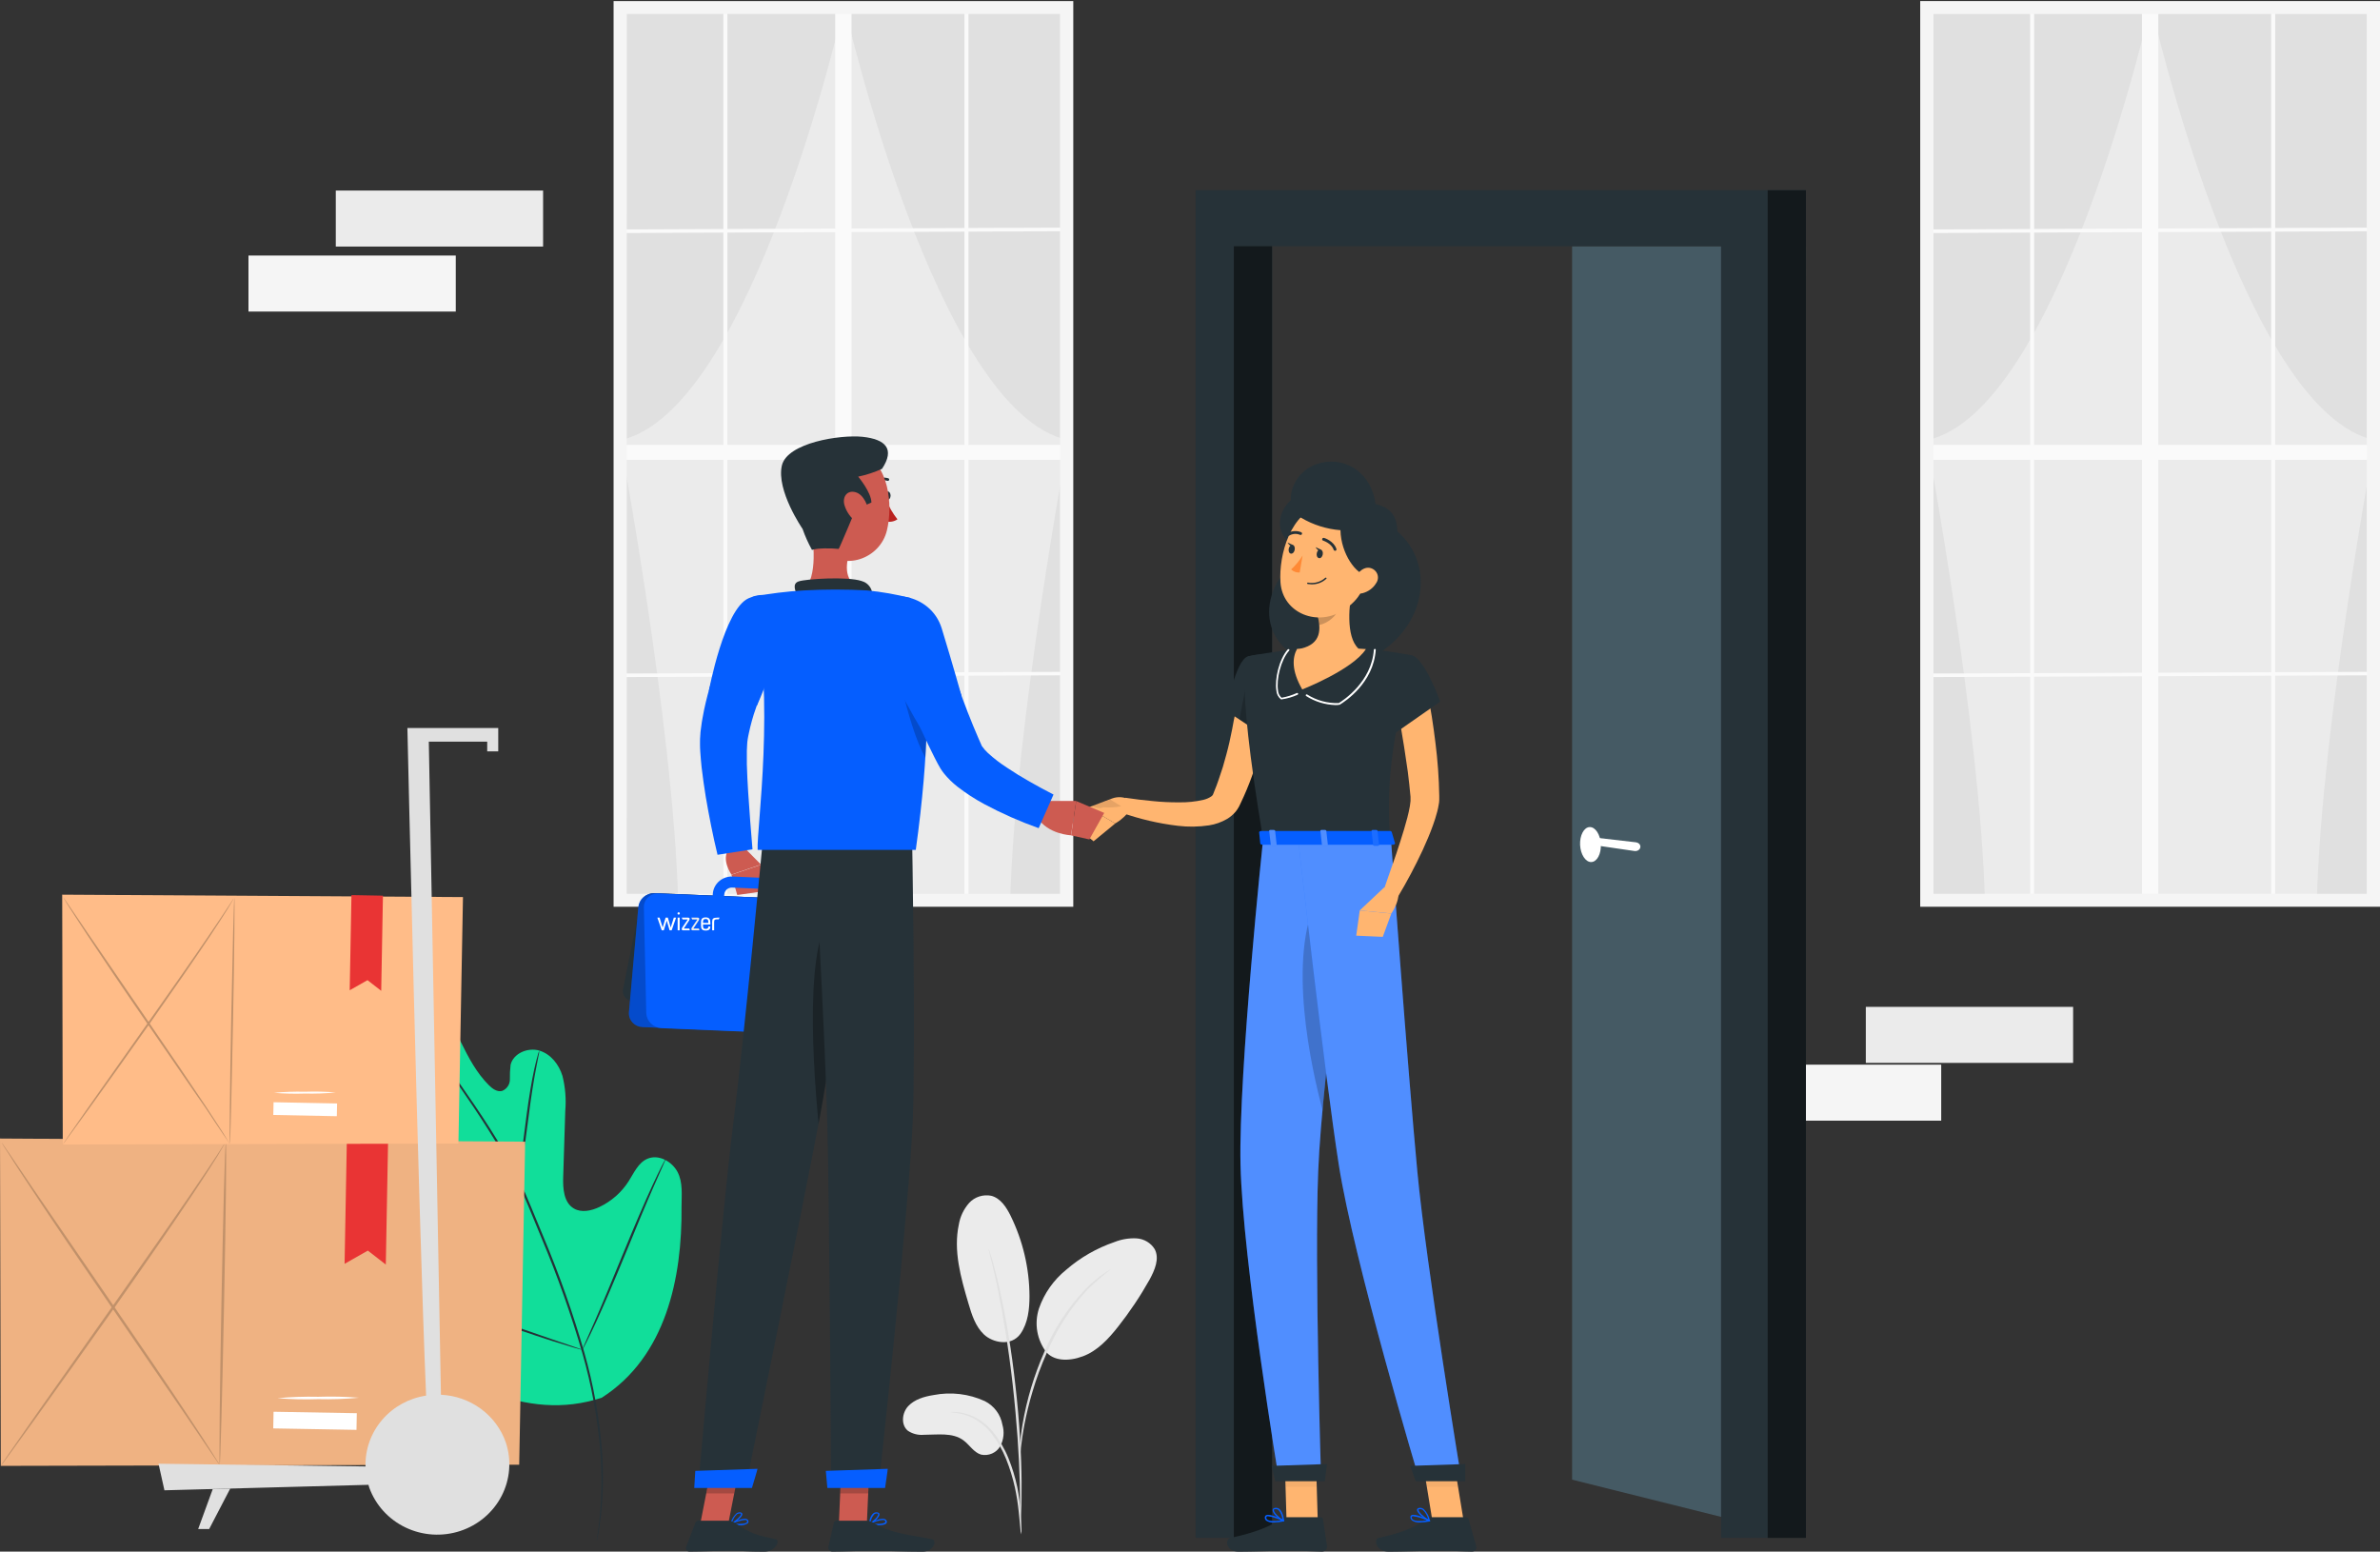<svg width="270" height="176" viewBox="0 0 270 176" fill="none" xmlns="http://www.w3.org/2000/svg">
<rect x="0" y="0" width="270" height="176" fill="#333333" stroke="none"/>
<g clip-path="url(#clip0)">
<path d="M68.292 158.523C75.554 153.863 77.397 144.944 77.317 136.887C77.317 135.541 77.492 134.126 76.863 132.932C76.234 131.737 74.71 130.895 73.452 131.434C72.408 131.879 71.928 133.03 71.324 133.974C70.519 135.242 69.364 136.26 67.993 136.911C67.099 137.332 65.995 137.582 65.131 137.092C63.952 136.427 63.847 134.821 63.892 133.485C63.972 130.995 64.05 128.503 64.127 126.01C64.242 124.675 64.134 123.331 63.807 122.03C63.413 120.753 62.489 119.554 61.185 119.167C59.882 118.78 58.234 119.475 57.924 120.777C57.86 121.33 57.833 121.886 57.844 122.442C57.846 122.72 57.762 122.993 57.605 123.225C57.447 123.457 57.223 123.637 56.96 123.744C56.406 123.886 55.861 123.494 55.462 123.093C54.073 121.712 53.144 119.95 52.285 118.198C51.426 116.445 50.592 114.659 49.334 113.156C48.075 111.653 46.337 110.444 44.339 110.292C42.341 110.14 40.224 111.271 39.674 113.136C39.125 115.001 40.219 116.944 41.417 118.521C43.199 120.83 45.311 122.875 47.69 124.591C48.155 124.853 48.521 125.254 48.734 125.736C49.014 126.632 48.12 127.498 47.201 127.767C46.162 128.076 45.048 127.949 43.97 128.046C42.891 128.144 41.707 128.575 41.278 129.549C40.678 130.905 41.822 132.364 42.961 133.328C45.247 135.265 47.855 136.804 50.672 137.876C51.671 138.262 52.74 138.6 53.544 139.31C54.348 140.02 54.812 141.234 54.293 142.164C53.774 143.094 52.495 143.368 51.436 143.143C50.377 142.917 49.438 142.345 48.44 141.948C46.557 141.214 44.104 141.283 42.846 142.839C42.463 143.375 42.213 143.992 42.116 144.639C42.019 145.287 42.077 145.948 42.286 146.569C42.717 147.806 43.397 148.947 44.284 149.922C47.219 153.499 51.066 156.252 55.437 157.901C59.807 159.482 63.877 159.977 68.292 158.533" fill="#11DE9A"/>
<path d="M41.732 111.349L41.867 111.477L42.267 111.844C42.621 112.162 43.145 112.632 43.8 113.249C45.652 115 47.37 116.883 48.939 118.883C49.938 120.146 50.972 121.575 52.051 123.127C53.129 124.679 54.268 126.353 55.402 128.149C56.598 130.019 57.688 131.953 58.668 133.94C59.168 134.973 59.622 136.055 60.082 137.156C60.541 138.257 60.996 139.374 61.465 140.504C63.244 144.742 64.78 149.075 66.065 153.481C67.097 157.084 67.775 160.775 68.093 164.505C68.299 167.019 68.28 169.546 68.038 172.058C67.943 172.944 67.853 173.634 67.778 174.099C67.743 174.324 67.718 174.5 67.698 174.632C67.691 174.693 67.691 174.753 67.698 174.813C67.698 174.813 67.698 174.755 67.738 174.632L67.843 174.109C67.933 173.644 68.038 172.958 68.148 172.067C68.431 169.553 68.478 167.018 68.287 164.495C67.991 160.749 67.322 157.041 66.29 153.422C65.018 149.002 63.485 144.658 61.7 140.411C61.23 139.279 60.769 138.163 60.316 137.063C59.857 135.962 59.402 134.875 58.893 133.837C57.907 131.842 56.808 129.902 55.602 128.027C54.458 126.23 53.309 124.561 52.225 123.009C51.142 121.458 50.088 120.038 49.079 118.775C47.496 116.777 45.752 114.906 43.865 113.18C43.2 112.568 42.666 112.113 42.301 111.805L41.882 111.457C41.837 111.416 41.786 111.379 41.732 111.349Z" fill="#263238"/>
<path d="M58.798 133.823C58.872 133.64 58.922 133.449 58.948 133.255C59.033 132.888 59.133 132.354 59.243 131.688C59.472 130.362 59.742 128.521 59.992 126.49C60.242 124.458 60.541 122.623 60.791 121.306C60.911 120.645 61.016 120.112 61.096 119.744C61.147 119.556 61.177 119.362 61.185 119.167C61.101 119.344 61.038 119.529 60.996 119.72C60.891 120.082 60.756 120.611 60.611 121.272C60.316 122.584 60.012 124.424 59.742 126.456L59.068 131.664C58.983 132.29 58.908 132.819 58.853 133.24C58.816 133.432 58.797 133.627 58.798 133.823Z" fill="#263238"/>
<path d="M41.113 130.195C41.345 130.253 41.583 130.285 41.822 130.293C42.277 130.347 42.936 130.416 43.745 130.523C45.368 130.734 47.601 131.096 50.043 131.6C52.485 132.104 54.678 132.662 56.251 133.103C57.04 133.323 57.674 133.514 58.109 133.641C58.332 133.724 58.563 133.785 58.798 133.823C58.589 133.713 58.37 133.622 58.144 133.553C57.714 133.392 57.085 133.176 56.301 132.937C54.738 132.447 52.545 131.869 50.098 131.355C47.651 130.841 45.398 130.513 43.765 130.347C42.951 130.259 42.267 130.22 41.827 130.2C41.59 130.178 41.351 130.177 41.113 130.195Z" fill="#263238"/>
<path d="M66.06 153.104C66.112 153.039 66.155 152.968 66.19 152.894L66.51 152.282C66.784 151.748 67.159 150.96 67.613 149.986C68.517 148.028 69.681 145.311 70.925 142.281C72.168 139.251 73.307 136.515 74.171 134.547C74.591 133.592 74.94 132.809 75.2 132.227L75.475 131.59C75.513 131.518 75.54 131.441 75.554 131.36C75.506 131.426 75.464 131.497 75.43 131.571C75.34 131.737 75.235 131.938 75.11 132.183C74.835 132.721 74.456 133.504 74.006 134.478C73.097 136.436 71.933 139.158 70.69 142.188C69.446 145.218 68.312 147.95 67.448 149.917C67.024 150.872 66.674 151.655 66.42 152.238L66.14 152.874C66.104 152.947 66.078 153.025 66.06 153.104Z" fill="#263238"/>
<path d="M42.636 145.189C42.709 145.232 42.788 145.265 42.871 145.287L43.55 145.526L46.047 146.378C48.165 147.098 51.077 148.126 54.293 149.261C57.509 150.397 60.441 151.401 62.574 152.081C63.643 152.419 64.507 152.683 65.111 152.859L65.805 153.05C65.885 153.077 65.967 153.095 66.05 153.104C66.05 153.104 65.975 153.06 65.82 153.001L65.141 152.766L62.644 151.915C60.526 151.195 57.614 150.167 54.398 149.026C51.181 147.886 48.255 146.887 46.117 146.212C45.053 145.874 44.184 145.605 43.585 145.433L42.891 145.243C42.809 145.212 42.723 145.193 42.636 145.189Z" fill="#263238"/>
<path d="M59.578 129.499L58.901 166.139L0.09 166.271L-0 129.142L59.578 129.499Z" fill="#EFB282"/>
<path d="M24.924 166.168C24.849 166.168 24.924 157.988 25.119 147.905C25.314 137.821 25.52 129.641 25.62 129.641C25.72 129.641 25.62 137.821 25.419 147.909C25.219 157.998 24.999 166.168 24.924 166.168Z" fill="#C1916A"/>
<path d="M0.09 166.271C0.157 166.137 0.236 166.01 0.325 165.889L1.056 164.812L3.785 160.896L12.859 148.022C16.41 142.995 19.6 138.428 21.873 135.104C23.01 133.44 23.912 132.084 24.538 131.144L25.244 130.057C25.318 129.927 25.406 129.804 25.504 129.69C25.444 129.828 25.372 129.961 25.289 130.087C25.125 130.361 24.905 130.733 24.628 131.203C24.032 132.157 23.155 133.533 22.034 135.207C19.8 138.565 16.635 143.147 13.09 148.174C9.544 153.201 6.299 157.729 3.946 161.004L1.141 164.871L0.375 165.918C0.288 166.042 0.192 166.159 0.09 166.271Z" fill="#C1916A"/>
<path d="M24.923 166.168C24.822 166.057 24.732 165.937 24.652 165.811L23.921 164.743C23.28 163.794 22.379 162.462 21.267 160.827L12.438 147.949C8.978 142.921 5.873 138.349 3.675 135.016C2.573 133.347 1.671 131.996 1.091 131.051L0.404 129.989C0.32 129.864 0.245 129.733 0.179 129.597C0.281 129.709 0.371 129.831 0.45 129.959L1.181 131.017L3.835 134.933L12.668 147.797C16.124 152.819 19.229 157.391 21.427 160.725C22.529 162.394 23.43 163.75 24.011 164.69C24.302 165.145 24.512 165.507 24.697 165.781C24.784 165.904 24.859 166.033 24.923 166.168Z" fill="#C1916A"/>
<path d="M30.999 162.021L40.442 162.187L40.477 160.297L31.034 160.132L30.999 162.021Z" fill="white"/>
<path d="M31.474 158.595C33.01 158.452 34.553 158.398 36.096 158.434C37.638 158.381 39.181 158.417 40.718 158.541C39.182 158.687 37.639 158.741 36.096 158.703C34.555 158.756 33.011 158.72 31.474 158.595Z" fill="white"/>
<path d="M44.029 129.289L43.768 143.435L41.73 141.854L39.091 143.352L39.351 129.21L44.029 129.289Z" fill="#E93434"/>
<path d="M52.522 101.754L52.006 129.715L7.121 129.817L7.056 101.48L52.522 101.754Z" fill="#FFBC88"/>
<path d="M26.076 129.734C26.015 129.734 26.076 123.493 26.226 115.798C26.376 108.103 26.531 101.857 26.586 101.862C26.641 101.867 26.586 108.103 26.436 115.803C26.286 123.503 26.136 129.739 26.076 129.734Z" fill="#C1916A"/>
<path d="M7.121 129.817C7.175 129.715 7.237 129.617 7.306 129.524C7.44 129.318 7.625 129.044 7.862 128.701C8.363 127.977 9.074 126.964 9.94 125.711C11.723 123.185 14.172 119.719 16.871 115.886C19.57 112.053 22.034 108.568 23.747 106.028C24.618 104.76 25.304 103.727 25.78 103.007C26.005 102.66 26.186 102.381 26.321 102.18C26.377 102.079 26.444 101.984 26.521 101.896C26.474 102.001 26.419 102.103 26.356 102.2L25.855 103.051C25.399 103.781 24.729 104.828 23.877 106.111C22.169 108.671 19.756 112.166 17.052 116.004C14.347 119.841 11.868 123.297 10.071 125.794L7.932 128.731L7.346 129.529C7.201 129.724 7.126 129.817 7.121 129.817Z" fill="#C1916A"/>
<path d="M26.075 129.734C25.999 129.649 25.931 129.557 25.87 129.46L25.314 128.652C24.814 127.928 24.132 126.915 23.311 125.662C21.533 123.136 19.175 119.66 16.526 115.832C13.877 112.004 11.518 108.49 9.84 105.964C8.999 104.691 8.338 103.653 7.867 102.934C7.647 102.586 7.471 102.312 7.366 102.107C7.298 102.014 7.24 101.914 7.196 101.808C7.271 101.895 7.339 101.987 7.401 102.082L7.957 102.895C8.458 103.614 9.134 104.632 9.985 105.881L16.721 115.715C19.36 119.548 21.729 123.057 23.411 125.583C24.253 126.856 24.914 127.889 25.379 128.608L25.88 129.441C26.04 129.631 26.081 129.734 26.075 129.734Z" fill="#C1916A"/>
<path d="M31.005 126.467L38.211 126.608L38.241 125.164L31.035 125.023L31.005 126.467Z" fill="white"/>
<path d="M31.078 123.958C32.243 123.848 33.414 123.807 34.584 123.836C35.753 123.792 36.924 123.82 38.089 123.919C36.924 124.026 35.754 124.067 34.584 124.041C33.415 124.079 32.244 124.051 31.078 123.958Z" fill="white"/>
<path d="M43.443 101.593L43.247 112.386L41.69 111.177L39.672 112.323L39.872 101.529L43.443 101.593Z" fill="#E93434"/>
<path d="M57.389 163.632C56.863 162.108 55.878 160.774 54.564 159.806C53.25 158.837 51.667 158.279 50.023 158.204L48.646 84.122H55.271V85.229H56.523V82.576H46.217C46.217 82.576 47.444 137.238 48.34 158.302C46.391 158.595 44.618 159.572 43.353 161.051C42.087 162.529 41.416 164.407 41.465 166.334L17.983 166.026L18.654 169.041L41.8 168.42C41.835 168.527 41.855 168.63 41.89 168.733C42.604 170.715 44.087 172.343 46.019 173.264C47.951 174.185 50.176 174.326 52.214 173.655C54.251 172.985 55.936 171.557 56.905 169.682C57.873 167.806 58.047 165.633 57.389 163.632Z" fill="#E0E0E0"/>
<path d="M22.48 173.437H23.727L26.121 168.841L24.138 168.894L22.48 173.437Z" fill="#E0E0E0"/>
<path d="M61.611 21.613H38.094V27.967H61.611V21.613Z" fill="#EBEBEB"/>
<path d="M235.186 114.207H211.669V120.561H235.186V114.207Z" fill="#EBEBEB"/>
<path d="M51.705 28.985H28.189V35.339H51.705V28.985Z" fill="#F5F5F5"/>
<path d="M220.222 120.762H203.326V127.115H220.222V120.762Z" fill="#F5F5F5"/>
<path d="M121.003 0.853H70.344V102.116H121.003V0.853Z" fill="#EBEBEB"/>
<path d="M95.679 0.853C95.679 0.853 85.288 46.773 70.344 49.931C70.344 49.931 76.384 82.15 76.93 102.116H70.344V0.853H95.679Z" fill="#E0E0E0"/>
<path d="M95.849 0.853C95.849 0.853 106.235 46.773 121.189 49.931C121.189 49.931 115.149 82.15 114.603 102.116H121.189V0.853H95.849Z" fill="#E0E0E0"/>
<path d="M96.6 0.662H94.752V102.121H96.6V0.662Z" fill="#FAFAFA"/>
<path d="M82.518 0.662H82.063V102.121H82.518V0.662Z" fill="#FAFAFA"/>
<path d="M109.866 0.662H109.41V102.121H109.866V0.662Z" fill="#FAFAFA"/>
<path d="M121.008 25.818V26.224L70.344 26.43V26.023L121.008 25.818Z" fill="#FAFAFA"/>
<path d="M121.008 76.202V76.599L70.344 76.799V76.398L121.008 76.202Z" fill="#FAFAFA"/>
<path d="M121.003 50.469H70.344V52.158H121.003V50.469Z" fill="#FAFAFA"/>
<path d="M121.759 102.851H69.608V0.119H121.759V102.851ZM71.096 101.382H120.257V1.587H71.111L71.096 101.382Z" fill="#F5F5F5"/>
<path d="M269.249 0.853H218.59V102.116H269.249V0.853Z" fill="#EBEBEB"/>
<path d="M243.919 0.853C243.919 0.853 233.533 46.773 218.59 49.931C218.59 49.931 224.629 82.15 225.175 102.116H218.59V0.853H243.919Z" fill="#E0E0E0"/>
<path d="M244.09 0.853C244.09 0.853 254.476 46.773 269.419 49.931C269.419 49.931 263.38 82.15 262.834 102.116H269.419V0.853H244.09Z" fill="#E0E0E0"/>
<path d="M244.846 0.662H242.998V102.121H244.846V0.662Z" fill="#FAFAFA"/>
<path d="M230.764 0.662H230.308V102.121H230.764V0.662Z" fill="#FAFAFA"/>
<path d="M258.111 0.662H257.656V102.121H258.111V0.662Z" fill="#FAFAFA"/>
<path d="M269.249 25.818V26.224L218.59 26.43V26.023L269.249 25.818Z" fill="#FAFAFA"/>
<path d="M269.249 76.202V76.599L218.59 76.799V76.398L269.249 76.202Z" fill="#FAFAFA"/>
<path d="M269.249 50.469H218.59V52.158H269.249V50.469Z" fill="#FAFAFA"/>
<path d="M270 102.851H217.839V0.119H270V102.851ZM219.341 101.382H268.498V1.587H219.341V101.382Z" fill="#F5F5F5"/>
<path d="M111.729 158.928C109.915 158.095 107.875 157.853 105.91 158.238C104.853 158.404 103.751 158.727 103.035 159.491C102.319 160.255 102.179 161.63 103.005 162.296C103.538 162.647 104.179 162.806 104.818 162.746C106.355 162.746 108.063 162.462 109.29 163.368C109.991 163.882 110.457 164.739 111.293 164.993C111.712 165.084 112.15 165.041 112.543 164.87C112.935 164.699 113.26 164.409 113.471 164.043C113.874 163.289 113.962 162.412 113.717 161.596C113.618 161.031 113.388 160.497 113.043 160.034C112.698 159.571 112.248 159.193 111.729 158.928Z" fill="#EBEBEB"/>
<path d="M115.78 151.277C114.698 152.785 112.595 152.286 111.623 151.365C110.652 150.445 110.236 149.109 109.861 147.831C108.999 144.919 108.138 141.864 108.774 138.898C108.925 137.993 109.329 137.146 109.941 136.45C110.249 136.113 110.643 135.86 111.082 135.716C111.521 135.573 111.991 135.544 112.445 135.633C113.506 135.907 114.162 136.925 114.643 137.889C116.044 140.742 116.778 143.864 116.791 147.028C116.791 148.497 116.621 150.044 115.79 151.258" fill="#EBEBEB"/>
<path d="M118.755 153.446C118.199 152.735 117.829 151.903 117.676 151.021C117.524 150.139 117.593 149.234 117.878 148.384C118.471 146.687 119.532 145.183 120.943 144.038C122.55 142.642 124.422 141.567 126.452 140.875C127.235 140.565 128.077 140.425 128.921 140.464C129.342 140.488 129.751 140.612 130.112 140.825C130.474 141.038 130.776 141.334 130.994 141.688C131.57 142.765 130.994 144.072 130.418 145.139C129.361 147.023 128.155 148.823 126.812 150.523C125.731 151.884 124.494 153.23 122.846 153.842C121.199 154.454 119.491 154.386 118.615 153.27" fill="#EBEBEB"/>
<path d="M115.855 174.044C115.796 173.82 115.762 173.59 115.755 173.359C115.705 172.869 115.645 172.233 115.57 171.484C115.475 170.562 115.331 169.645 115.139 168.738C114.894 167.632 114.559 166.547 114.138 165.492C113.717 164.441 113.147 163.452 112.445 162.555C111.87 161.828 111.138 161.232 110.302 160.813C109.733 160.54 109.125 160.355 108.499 160.265C108.262 160.256 108.027 160.224 107.798 160.167C108.034 160.14 108.273 160.14 108.509 160.167C109.161 160.219 109.799 160.385 110.392 160.656C111.271 161.067 112.044 161.668 112.65 162.413C113.384 163.322 113.976 164.331 114.408 165.409C114.839 166.477 115.174 167.579 115.41 168.704C115.593 169.624 115.718 170.554 115.785 171.489C115.845 172.282 115.87 172.928 115.88 173.373C115.896 173.597 115.888 173.822 115.855 174.044Z" fill="#E0E0E0"/>
<path d="M115.725 172.624C115.71 172.519 115.71 172.412 115.725 172.306V171.396C115.725 170.603 115.725 169.438 115.685 168.048C115.615 165.223 115.364 161.322 114.884 157.034C114.403 152.746 113.737 148.888 113.176 146.142C113.041 145.447 112.901 144.826 112.77 144.277C112.64 143.729 112.54 143.259 112.435 142.877C112.33 142.496 112.275 142.221 112.22 141.991C112.186 141.89 112.166 141.785 112.159 141.678C112.212 141.772 112.25 141.872 112.275 141.977L112.545 142.848C112.665 143.225 112.785 143.695 112.926 144.243C113.066 144.791 113.226 145.408 113.376 146.103C114.178 149.709 114.78 153.355 115.179 157.024C115.68 161.322 115.875 165.233 115.895 168.062C115.895 169.477 115.895 170.627 115.845 171.415C115.82 171.787 115.8 172.086 115.785 172.326C115.776 172.427 115.756 172.527 115.725 172.624Z" fill="#E0E0E0"/>
<path d="M115.705 165.081C115.678 164.764 115.678 164.444 115.705 164.127C115.76 163.264 115.86 162.404 116.005 161.552C116.485 158.732 117.312 155.978 118.469 153.353C119.584 150.697 121.184 148.262 123.192 146.167C123.54 145.808 123.911 145.471 124.303 145.158C124.474 145.021 124.624 144.879 124.774 144.767L125.205 144.478C125.465 144.287 125.74 144.115 126.026 143.964C125.083 144.691 124.186 145.474 123.342 146.309C121.398 148.425 119.841 150.853 118.74 153.485C118.101 154.917 117.561 156.388 117.122 157.89C116.754 159.115 116.45 160.356 116.211 161.611C116.01 162.683 115.895 163.569 115.825 164.161C115.808 164.47 115.767 164.778 115.705 165.081Z" fill="#E0E0E0"/>
<path d="M178.347 27.932V167.835L204.788 174.436L204.879 27.932H178.347Z" fill="#455A64"/>
<path d="M181.607 95.757C181.663 96.849 181.177 97.758 180.526 97.78C179.875 97.802 179.304 96.914 179.254 95.84C179.204 94.766 179.684 93.839 180.335 93.813C180.986 93.787 181.557 94.662 181.607 95.757Z" fill="white"/>
<path d="M180.39 94.939L185.594 95.541C185.728 95.557 185.852 95.613 185.944 95.7C186.035 95.787 186.089 95.9 186.094 96.017C186.098 96.091 186.082 96.165 186.048 96.233C186.015 96.301 185.964 96.362 185.899 96.411C185.835 96.46 185.759 96.496 185.677 96.516C185.594 96.536 185.508 96.54 185.423 96.528L180.416 95.796L180.39 94.939Z" fill="white"/>
<path d="M135.636 21.579V26.412V27.932V174.436H144.309V27.932H195.244V174.436H204.788V27.932V26.412V21.579H135.636Z" fill="#263238"/>
<path d="M144.309 27.932H139.973V174.436H144.309V27.932Z" fill="#263238"/>
<path opacity="0.5" d="M144.309 27.932H139.973V174.436H144.309V27.932Z" fill="black"/>
<path d="M204.873 21.579H200.537V174.436H204.873V21.579Z" fill="#263238"/>
<path opacity="0.5" d="M204.873 21.579H200.537V174.436H204.873V21.579Z" fill="black"/>
</g>
<g clip-path="url(#clip1)">
<path d="M158.426 60.188C157.199 59.131 155.599 58.574 153.96 58.632C152.905 56.581 150.739 55.377 148.447 55.784C145.166 56.367 144.163 60.197 146.441 61.598C147.198 62.059 148.015 62.419 148.871 62.667C148.869 62.701 148.869 62.734 148.871 62.768C147.528 63.236 146.353 64.071 145.487 65.171C144.622 66.272 144.102 67.592 143.99 68.972C143.653 73.725 148.91 76.498 151.772 73.859C152.167 73.493 152.54 73.107 152.892 72.701C153.445 73.457 154.042 74.228 154.686 75.034C161.854 71.841 163.065 64.06 158.426 60.188Z" fill="#263238"/>
<path d="M144.064 78.65C144.02 79.237 143.964 79.745 143.891 80.286C143.817 80.827 143.735 81.343 143.649 81.867C143.467 82.916 143.216 83.965 142.957 84.992C142.432 87.084 141.696 89.12 140.761 91.071L140.674 91.255C140.64 91.327 140.631 91.352 140.566 91.478C140.459 91.684 140.33 91.88 140.181 92.061C139.903 92.393 139.568 92.677 139.191 92.9C138.568 93.261 137.88 93.505 137.164 93.617C135.986 93.794 134.788 93.811 133.605 93.667C131.418 93.405 129.268 92.901 127.198 92.166L127.67 90.488C128.673 90.635 129.715 90.773 130.73 90.861C131.736 90.966 132.746 91.015 133.757 91.008C134.686 91.026 135.615 90.931 136.519 90.723C136.845 90.649 137.154 90.515 137.427 90.328C137.496 90.28 137.553 90.219 137.596 90.148C137.61 90.126 137.62 90.102 137.626 90.077L137.743 89.779C137.929 89.33 138.102 88.877 138.257 88.411C138.413 87.946 138.569 87.484 138.72 87.019C138.992 86.075 139.26 85.131 139.477 84.166C139.693 83.201 139.883 82.232 140.052 81.259C140.22 80.286 140.354 79.283 140.454 78.377L144.064 78.65Z" fill="#FFB570"/>
<path d="M141.599 74.447C140.142 74.807 139.122 80.634 139.122 80.634L143.143 83.285C143.143 83.285 146.995 77.412 145.875 75.852C144.703 74.254 143.726 73.922 141.599 74.447Z" fill="#263238"/>
<path opacity="0.2" d="M141.733 75.747L140.609 81.62L142.87 83.105L141.733 75.747Z" fill="black"/>
<path d="M126.169 90.567L123.437 91.599L126.52 93.403C126.52 93.403 128.487 92.3 128.439 90.886L128.136 90.718C127.841 90.553 127.511 90.454 127.171 90.427C126.83 90.401 126.488 90.449 126.169 90.567Z" fill="#FFB570"/>
<path opacity="0.1" d="M125.966 90.697L124.613 91.146C124.349 91.234 124.091 91.337 123.839 91.453C123.839 91.453 124.73 91.813 125.171 91.57C125.848 91.619 126.528 91.58 127.194 91.453L125.966 90.697Z" fill="black"/>
<path d="M121.742 93.55L124.06 95.425L126.52 93.403L123.437 91.599L121.742 93.55Z" fill="#FFB570"/>
<path d="M149.494 172.493H145.953L145.715 164.54H149.256L149.494 172.493Z" fill="#FFB570"/>
<path d="M145.832 172.095H149.809C149.878 172.093 149.944 172.116 149.996 172.16C150.048 172.203 150.082 172.264 150.09 172.33L150.544 175.379C150.553 175.456 150.544 175.534 150.52 175.608C150.495 175.682 150.455 175.75 150.402 175.808C150.348 175.865 150.283 175.912 150.21 175.943C150.137 175.975 150.058 175.991 149.978 175.992C148.59 175.966 147.924 175.891 146.173 175.891C145.097 175.891 142.006 176 140.523 176C139.04 176 138.958 174.574 139.576 174.444C142.352 173.865 144.306 173.068 145.24 172.304C145.405 172.169 145.615 172.094 145.832 172.095Z" fill="#263238"/>
<g opacity="0.2">
<path opacity="0.2" d="M145.719 164.54L145.84 168.638H149.381L149.26 164.54H145.719Z" fill="black"/>
</g>
<path d="M141.599 74.447C141.599 74.447 139.913 75.025 143.294 95.177H157.669C157.427 89.498 157.418 85.999 160.215 74.35C158.2 73.945 156.157 73.683 154.102 73.566C151.929 73.414 149.747 73.414 147.574 73.566C144.781 73.834 141.599 74.447 141.599 74.447Z" fill="#263238"/>
<path d="M151.508 79.975C150.322 79.94 149.17 79.586 148.179 78.952C148.167 78.944 148.157 78.934 148.149 78.923C148.141 78.911 148.135 78.898 148.132 78.885C148.13 78.871 148.13 78.857 148.133 78.843C148.135 78.829 148.141 78.817 148.149 78.805C148.157 78.794 148.168 78.784 148.18 78.776C148.192 78.769 148.205 78.764 148.219 78.762C148.233 78.759 148.248 78.76 148.262 78.763C148.276 78.766 148.289 78.772 148.3 78.78C149.362 79.454 150.612 79.792 151.88 79.749C152.351 79.463 155.611 77.349 155.858 73.7C155.86 73.673 155.873 73.647 155.894 73.629C155.915 73.612 155.942 73.602 155.97 73.603C155.984 73.604 155.998 73.607 156.011 73.613C156.024 73.619 156.036 73.627 156.045 73.637C156.055 73.647 156.062 73.659 156.067 73.672C156.072 73.685 156.074 73.699 156.074 73.712C155.819 77.454 152.615 79.56 151.971 79.942H151.923C151.776 79.971 151.638 79.975 151.508 79.975Z" fill="white"/>
<path d="M145.386 79.329C145.367 79.335 145.346 79.335 145.326 79.329C145.17 79.209 145.042 79.057 144.951 78.885C144.861 78.713 144.808 78.524 144.798 78.331C144.595 77.047 145.084 74.816 146.095 73.654C146.116 73.635 146.143 73.624 146.171 73.624C146.199 73.624 146.227 73.635 146.247 73.654C146.257 73.663 146.265 73.674 146.271 73.687C146.277 73.7 146.28 73.713 146.28 73.727C146.28 73.741 146.277 73.754 146.271 73.767C146.265 73.78 146.257 73.791 146.247 73.8C145.287 74.883 144.786 77.073 144.984 78.306C145 78.626 145.144 78.927 145.386 79.145C145.984 79.04 146.565 78.861 147.116 78.612C147.142 78.6 147.172 78.599 147.199 78.609C147.227 78.619 147.249 78.639 147.261 78.665C147.273 78.69 147.274 78.719 147.264 78.746C147.253 78.772 147.233 78.793 147.207 78.805C146.629 79.063 146.016 79.239 145.386 79.329Z" fill="white"/>
<path d="M153.467 66.434C153.034 68.473 152.641 72.206 154.111 73.566C154.111 73.566 153.536 75.634 149.636 75.634C145.343 75.634 147.583 73.57 147.583 73.57C149.926 73.024 149.865 71.338 149.459 69.757L153.467 66.434Z" fill="#FFB570"/>
<path d="M154.102 73.57C151.929 73.414 149.747 73.414 147.574 73.57L147.142 73.608C146.619 74.568 146.485 76.041 147.734 78.201C147.734 78.201 153.463 75.965 154.954 73.624C154.686 73.599 154.396 73.582 154.102 73.57Z" fill="#FFB570"/>
<path opacity="0.2" d="M151.833 67.789L149.459 69.752C149.56 70.121 149.628 70.497 149.662 70.877C150.557 70.751 151.785 69.799 151.88 68.892C151.932 68.525 151.916 68.151 151.833 67.789Z" fill="black"/>
<path d="M155.728 62.902C154.928 66.225 154.664 67.642 152.615 69.077C149.537 71.233 145.507 69.551 145.265 66.069C145.054 62.932 146.398 58.032 150.021 57.26C150.817 57.086 151.646 57.112 152.429 57.335C153.212 57.559 153.923 57.973 154.495 58.538C155.066 59.104 155.48 59.801 155.695 60.565C155.911 61.329 155.922 62.133 155.728 62.902Z" fill="#FFB570"/>
<path d="M143.294 95.177C143.294 95.177 140.501 121.63 140.73 132.092C140.972 142.999 145.088 167.833 145.088 167.833H149.874C149.874 167.833 149.117 143.624 149.541 132.923C149.999 121.261 153.817 95.169 153.817 95.169L143.294 95.177Z" fill="#055EFF"/>
<path opacity="0.3" d="M143.294 95.177C143.294 95.177 140.501 121.63 140.73 132.092C140.972 142.999 145.088 167.833 145.088 167.833H149.874C149.874 167.833 149.117 143.624 149.541 132.923C149.999 121.261 153.817 95.169 153.817 95.169L143.294 95.177Z" fill="white"/>
<path d="M150.289 168.013H144.673L144.262 166.272L150.548 166.062L150.289 168.013Z" fill="#263238"/>
<path opacity="0.2" d="M149.494 101.759C145.961 108.651 148.785 121.223 150.034 125.901C150.674 118.874 151.763 110.287 152.593 103.983C152.057 100.413 151.119 98.584 149.494 101.759Z" fill="black"/>
<path d="M166.039 172.493H162.498L161.197 164.54H164.738L166.039 172.493Z" fill="#FFB570"/>
<path d="M162.317 172.095H166.29C166.362 172.095 166.431 172.118 166.488 172.16C166.545 172.203 166.586 172.262 166.605 172.33L167.47 175.379C167.492 175.451 167.496 175.528 167.481 175.601C167.467 175.675 167.435 175.745 167.388 175.805C167.341 175.864 167.28 175.912 167.21 175.945C167.14 175.977 167.063 175.993 166.986 175.992C165.594 175.967 164.915 175.891 163.168 175.891C162.092 175.891 159.018 176 157.548 176C156.078 176 155.793 174.574 156.394 174.444C159.091 173.865 160.942 173.068 161.772 172.304C161.921 172.172 162.115 172.097 162.317 172.095Z" fill="#263238"/>
<g opacity="0.2">
<path opacity="0.2" d="M161.197 164.54L161.867 168.638H165.408L164.738 164.54H161.197Z" fill="black"/>
</g>
<path d="M147.267 95.177C147.267 95.177 150.241 121.63 151.876 132.092C153.575 142.999 161.011 167.833 161.011 167.833H165.797C165.797 167.833 161.802 143.624 160.795 132.923C159.692 121.261 157.794 95.169 157.794 95.169L147.267 95.177Z" fill="#055EFF"/>
<path opacity="0.3" d="M147.267 95.177C147.267 95.177 150.241 121.63 151.876 132.092C153.575 142.999 161.011 167.833 161.011 167.833H165.797C165.797 167.833 161.802 143.624 160.795 132.923C159.692 121.261 157.794 95.169 157.794 95.169L147.267 95.177Z" fill="white"/>
<path d="M166.234 168.013H160.618L159.973 166.272L166.234 166.062V168.013Z" fill="#263238"/>
<path d="M161.076 172.694C160.772 172.714 160.469 172.639 160.211 172.481C160.149 172.434 160.097 172.374 160.062 172.306C160.026 172.238 160.006 172.163 160.004 172.086C160 172.043 160.009 171.999 160.03 171.961C160.05 171.922 160.082 171.89 160.12 171.868C160.522 171.637 162.027 172.338 162.196 172.418C162.212 172.425 162.226 172.437 162.236 172.452C162.246 172.467 162.251 172.484 162.252 172.502C162.251 172.518 162.246 172.533 162.236 172.546C162.226 172.559 162.212 172.568 162.196 172.573C161.827 172.647 161.452 172.688 161.076 172.694ZM160.349 171.981C160.297 171.98 160.246 171.99 160.198 172.011C160.182 172.019 160.17 172.032 160.161 172.048C160.153 172.064 160.149 172.081 160.151 172.099C160.15 172.15 160.162 172.2 160.186 172.246C160.209 172.292 160.243 172.332 160.285 172.363C160.522 172.548 161.11 172.581 161.88 172.455C161.398 172.225 160.881 172.069 160.349 171.994V171.981Z" fill="#055EFF"/>
<path d="M162.157 172.573H162.122C161.69 172.388 160.739 171.65 160.751 171.26C160.751 171.168 160.808 171.05 161.037 171.029C161.211 171.013 161.385 171.064 161.521 171.172C161.885 171.535 162.13 171.995 162.226 172.493C162.233 172.504 162.237 172.516 162.237 172.529C162.237 172.542 162.233 172.554 162.226 172.565C162.216 172.572 162.205 172.577 162.192 172.578C162.18 172.58 162.168 172.578 162.157 172.573ZM161.128 171.18H161.076C160.924 171.18 160.924 171.252 160.924 171.272C160.924 171.507 161.56 172.09 162.023 172.342C161.931 171.942 161.726 171.574 161.43 171.281C161.344 171.216 161.237 171.18 161.128 171.18Z" fill="#055EFF"/>
<path d="M150.06 62.886C150.013 63.158 149.827 63.355 149.628 63.305C149.429 63.255 149.334 63.032 149.381 62.755C149.429 62.478 149.619 62.286 149.814 62.336C150.008 62.386 150.108 62.613 150.06 62.886Z" fill="#263238"/>
<path d="M146.878 62.357C146.83 62.634 146.644 62.827 146.446 62.797C146.247 62.768 146.152 62.52 146.199 62.248C146.247 61.975 146.437 61.778 146.632 61.807C146.826 61.837 146.93 62.088 146.878 62.357Z" fill="#263238"/>
<path d="M146.714 61.837L146.07 61.539C146.07 61.539 146.32 62.089 146.714 61.837Z" fill="#263238"/>
<path d="M147.773 63.011C147.417 63.592 146.981 64.123 146.476 64.589C146.601 64.712 146.753 64.807 146.92 64.867C147.088 64.927 147.267 64.951 147.444 64.937L147.773 63.011Z" fill="#FF8935"/>
<path d="M148.785 66.283C148.64 66.279 148.496 66.266 148.352 66.246C148.33 66.242 148.31 66.229 148.297 66.211C148.284 66.193 148.279 66.171 148.283 66.149C148.288 66.129 148.301 66.111 148.318 66.099C148.335 66.086 148.357 66.08 148.378 66.082C148.727 66.148 149.087 66.134 149.429 66.039C149.771 65.944 150.085 65.772 150.345 65.537C150.361 65.522 150.382 65.515 150.404 65.515C150.425 65.515 150.446 65.522 150.462 65.537C150.47 65.544 150.477 65.553 150.482 65.563C150.486 65.573 150.489 65.584 150.489 65.595C150.489 65.606 150.486 65.617 150.482 65.627C150.477 65.638 150.47 65.647 150.462 65.654C150.239 65.861 149.976 66.024 149.688 66.132C149.4 66.24 149.093 66.291 148.785 66.283Z" fill="#263238"/>
<path d="M157.397 57.738C156.992 57.46 156.53 57.269 156.044 57.176C155.65 53.904 152.948 51.824 149.939 52.478C146.519 53.225 145.33 57.34 147.617 58.733C148.968 59.532 150.493 60.014 152.07 60.138C152.127 62.848 153.873 65.172 155.097 65.293C158.603 63.955 159.506 59.173 157.397 57.738Z" fill="#263238"/>
<path d="M156.126 66.132C155.958 66.415 155.734 66.662 155.467 66.86C155.199 67.058 154.894 67.203 154.569 67.286C153.705 67.504 153.272 66.745 153.536 65.956C153.769 65.243 154.504 64.278 155.369 64.408C155.558 64.44 155.736 64.517 155.887 64.633C156.037 64.749 156.156 64.899 156.231 65.07C156.306 65.242 156.336 65.429 156.317 65.614C156.299 65.8 156.233 65.978 156.126 66.132Z" fill="#FFB570"/>
<path d="M151.448 62.466C151.413 62.466 151.379 62.455 151.351 62.434C151.323 62.414 151.302 62.385 151.292 62.353C151.063 61.631 150.116 61.325 150.103 61.321C150.083 61.315 150.063 61.304 150.047 61.291C150.03 61.277 150.017 61.261 150.007 61.242C149.997 61.223 149.992 61.202 149.99 61.181C149.989 61.16 149.992 61.139 150 61.119C150.006 61.099 150.017 61.08 150.031 61.063C150.045 61.046 150.063 61.033 150.082 61.023C150.102 61.013 150.124 61.007 150.146 61.006C150.168 61.005 150.19 61.007 150.211 61.015C150.255 61.015 151.331 61.375 151.612 62.273C151.619 62.293 151.621 62.315 151.619 62.336C151.617 62.357 151.61 62.378 151.6 62.397C151.589 62.416 151.575 62.432 151.558 62.446C151.541 62.459 151.521 62.469 151.5 62.474C151.482 62.476 151.464 62.473 151.448 62.466Z" fill="#263238"/>
<path d="M146.173 60.775C146.144 60.775 146.115 60.767 146.09 60.752C146.065 60.738 146.045 60.717 146.031 60.691C146.009 60.654 146.003 60.61 146.014 60.568C146.025 60.527 146.053 60.491 146.091 60.469C146.32 60.336 146.578 60.257 146.844 60.24C147.111 60.224 147.377 60.269 147.622 60.373C147.661 60.392 147.691 60.426 147.704 60.467C147.718 60.508 147.715 60.552 147.695 60.591C147.675 60.629 147.64 60.658 147.598 60.671C147.556 60.684 147.51 60.681 147.47 60.662C147.276 60.581 147.064 60.546 146.853 60.562C146.642 60.578 146.438 60.644 146.26 60.755C146.233 60.768 146.203 60.775 146.173 60.775Z" fill="#263238"/>
<path d="M161.884 78.348C162.317 80.319 162.598 82.266 162.844 84.25C163.098 86.242 163.242 88.246 163.276 90.253C163.276 90.353 163.276 90.559 163.276 90.748C163.276 90.936 163.246 91.083 163.22 91.239C163.177 91.521 163.117 91.801 163.043 92.078C162.904 92.619 162.74 93.118 162.563 93.609C162.217 94.586 161.811 95.509 161.396 96.428C160.551 98.24 159.612 100.01 158.581 101.73L156.956 100.996L157.915 98.24C158.244 97.323 158.554 96.404 158.845 95.484C159.143 94.569 159.416 93.651 159.653 92.757C159.77 92.308 159.87 91.864 159.943 91.444C159.978 91.234 160.004 91.025 160.017 90.857C160.017 90.769 160.017 90.689 160.017 90.614V90.379C159.939 89.439 159.822 88.491 159.71 87.543L159.29 84.711C158.988 82.815 158.659 80.89 158.322 79.019L161.884 78.348Z" fill="#FFB570"/>
<path d="M160.215 74.35C161.655 74.769 163.384 79.585 163.384 79.585L157.799 83.482C157.799 83.482 155.762 79.463 156.368 77.66C156.995 75.755 158.573 73.863 160.215 74.35Z" fill="#263238"/>
<path d="M144.505 172.695C144.199 172.723 143.894 172.647 143.64 172.481C143.583 172.432 143.54 172.37 143.514 172.302C143.487 172.233 143.479 172.159 143.489 172.086C143.492 172.041 143.507 171.998 143.532 171.96C143.556 171.922 143.591 171.89 143.631 171.868C144.064 171.637 145.477 172.338 145.637 172.418C145.653 172.426 145.665 172.439 145.672 172.454C145.68 172.47 145.683 172.487 145.68 172.504C145.677 172.521 145.669 172.537 145.657 172.549C145.644 172.561 145.629 172.57 145.611 172.573C145.247 172.645 144.876 172.686 144.505 172.695ZM143.873 171.981C143.82 171.98 143.767 171.99 143.718 172.011C143.701 172.019 143.687 172.032 143.678 172.048C143.668 172.063 143.662 172.081 143.661 172.099C143.653 172.147 143.658 172.197 143.674 172.243C143.691 172.289 143.719 172.33 143.757 172.363C143.973 172.548 144.552 172.581 145.339 172.455C144.881 172.222 144.385 172.066 143.873 171.994V171.981Z" fill="#055EFF"/>
<path d="M145.603 172.573H145.568C145.136 172.388 144.31 171.65 144.375 171.26C144.375 171.168 144.457 171.05 144.69 171.029C144.774 171.02 144.858 171.027 144.938 171.052C145.017 171.077 145.091 171.117 145.153 171.172C145.585 171.528 145.68 172.455 145.685 172.493C145.686 172.507 145.683 172.521 145.677 172.533C145.671 172.546 145.662 172.556 145.65 172.564C145.636 172.573 145.619 172.576 145.603 172.573ZM144.738 171.18H144.686C144.535 171.18 144.522 171.251 144.517 171.272C144.479 171.507 145.045 172.09 145.477 172.342C145.447 171.954 145.296 171.584 145.045 171.281C144.965 171.215 144.864 171.179 144.76 171.18H144.738Z" fill="#055EFF"/>
<path d="M149.891 62.365L149.251 62.063C149.251 62.063 149.506 62.634 149.891 62.365Z" fill="#263238"/>
<path d="M157.881 94.36L158.253 95.618C158.3 95.715 158.183 95.815 158.015 95.815H143.22C143.091 95.815 142.983 95.752 142.974 95.673L142.844 94.414C142.844 94.326 142.948 94.255 143.091 94.255H157.647C157.692 94.251 157.738 94.258 157.779 94.276C157.82 94.295 157.855 94.324 157.881 94.36Z" fill="#055EFF"/>
<path d="M155.927 95.937H156.316C156.394 95.937 156.454 95.899 156.45 95.849L156.268 94.23C156.268 94.179 156.195 94.141 156.117 94.141H155.723C155.65 94.141 155.589 94.179 155.594 94.23L155.775 95.849C155.784 95.899 155.832 95.937 155.927 95.937Z" fill="#055EFF"/>
<g opacity="0.3">
<path opacity="0.3" d="M155.927 95.937H156.316C156.394 95.937 156.454 95.899 156.45 95.849L156.268 94.23C156.268 94.179 156.195 94.141 156.117 94.141H155.723C155.65 94.141 155.589 94.179 155.594 94.23L155.775 95.849C155.784 95.899 155.832 95.937 155.927 95.937Z" fill="white"/>
</g>
<path d="M144.319 95.937H144.708C144.785 95.937 144.842 95.899 144.837 95.849L144.656 94.23C144.656 94.179 144.582 94.141 144.504 94.141H144.115C144.037 94.141 143.977 94.179 143.981 94.23L144.167 95.849C144.159 95.899 144.241 95.937 144.319 95.937Z" fill="#055EFF"/>
<path opacity="0.3" d="M144.319 95.937H144.708C144.785 95.937 144.842 95.899 144.837 95.849L144.656 94.23C144.656 94.179 144.582 94.141 144.504 94.141H144.115C144.037 94.141 143.977 94.179 143.981 94.23L144.167 95.849C144.159 95.899 144.241 95.937 144.319 95.937Z" fill="white"/>
<path d="M150.121 95.937H150.514C150.592 95.937 150.648 95.899 150.644 95.849L150.462 94.23C150.462 94.179 150.389 94.141 150.311 94.141H149.922C149.844 94.141 149.783 94.179 149.788 94.23L149.969 95.849C149.978 95.899 150.043 95.937 150.121 95.937Z" fill="#055EFF"/>
<path opacity="0.3" d="M150.121 95.937H150.514C150.592 95.937 150.648 95.899 150.644 95.849L150.462 94.23C150.462 94.179 150.389 94.141 150.311 94.141H149.922C149.844 94.141 149.783 94.179 149.788 94.23L149.969 95.849C149.978 95.899 150.043 95.937 150.121 95.937Z" fill="white"/>
<path d="M157.003 100.681L154.258 103.265L157.842 103.613C157.842 103.613 159.139 101.797 158.456 100.526L157.003 100.681Z" fill="#FFB570"/>
<path d="M153.856 106.13L156.869 106.265L157.842 103.618L154.258 103.269L153.856 106.13Z" fill="#FFB570"/>
<path d="M83.87 173.009C84.211 173.048 84.555 172.966 84.838 172.778C84.878 172.736 84.903 172.682 84.911 172.625C84.918 172.569 84.908 172.511 84.882 172.46C84.861 172.417 84.831 172.38 84.794 172.35C84.756 172.32 84.712 172.299 84.665 172.288C84.16 172.149 82.958 172.762 82.906 172.787C82.892 172.794 82.88 172.805 82.872 172.818C82.863 172.832 82.859 172.847 82.858 172.862C82.858 172.876 82.863 172.889 82.871 172.9C82.88 172.911 82.892 172.918 82.906 172.921C83.224 172.98 83.546 173.009 83.87 173.009ZM84.462 172.413C84.51 172.407 84.558 172.407 84.605 172.413C84.634 172.418 84.662 172.43 84.685 172.447C84.709 172.465 84.727 172.488 84.739 172.514C84.778 172.606 84.739 172.648 84.739 172.674C84.557 172.875 83.753 172.879 83.178 172.799C83.579 172.598 84.014 172.468 84.462 172.413Z" fill="#055EFF"/>
<path d="M82.923 172.925H82.954C83.364 172.757 84.225 172.086 84.216 171.746C84.216 171.663 84.173 171.562 83.969 171.541C83.814 171.527 83.659 171.572 83.537 171.667C83.203 171.986 82.968 172.39 82.858 172.833C82.856 172.845 82.857 172.857 82.861 172.869C82.865 172.881 82.871 172.891 82.88 172.9C82.891 172.913 82.906 172.922 82.923 172.925ZM83.887 171.667H83.931C84.065 171.667 84.065 171.73 84.065 171.746C84.065 171.956 83.472 172.481 83.049 172.707C83.142 172.347 83.336 172.018 83.611 171.759C83.69 171.701 83.788 171.671 83.887 171.675V171.667Z" fill="#055EFF"/>
<path d="M79.443 172.85H82.616L84.017 165.714H80.839L79.443 172.85Z" fill="#CD5B51"/>
<path d="M82.651 172.493H79.192C79.126 172.495 79.061 172.517 79.007 172.555C78.953 172.593 78.912 172.646 78.89 172.707L77.848 175.446C77.82 175.506 77.808 175.571 77.813 175.636C77.819 175.702 77.841 175.764 77.878 175.819C77.915 175.873 77.966 175.918 78.026 175.948C78.086 175.978 78.152 175.993 78.219 175.992C79.473 175.992 81.293 175.899 82.867 175.899C84.704 175.899 84.536 176 86.693 176C87.99 176 88.552 174.721 88.025 174.603C85.621 174.075 85.34 174.02 83.386 172.737C83.173 172.583 82.916 172.498 82.651 172.493Z" fill="#263238"/>
<path opacity="0.2" d="M84.013 165.718L83.295 169.397H80.117L80.835 165.718H84.013Z" fill="black"/>
<path d="M84.255 95.966L86.33 98.064L82.979 99.2C82.979 99.2 81.756 97.472 82.698 96.289L84.255 95.966Z" fill="#CD5B51"/>
<path d="M86.957 101.046L83.637 101.516L82.98 99.221L86.33 98.085L86.957 101.046Z" fill="#CD5B51"/>
<path d="M71.791 113.547L87.995 114.239C88.375 114.244 88.745 114.121 89.043 113.892C89.34 113.663 89.547 113.341 89.629 112.981L91.57 103.374C91.61 103.212 91.612 103.042 91.576 102.879C91.54 102.715 91.466 102.561 91.36 102.429C91.254 102.297 91.119 102.19 90.964 102.115C90.81 102.041 90.64 102.001 90.468 101.998L74.264 101.302C73.883 101.296 73.512 101.419 73.213 101.648C72.915 101.877 72.707 102.2 72.625 102.561L70.689 112.171C70.648 112.334 70.646 112.503 70.683 112.667C70.719 112.83 70.793 112.984 70.899 113.116C71.005 113.248 71.14 113.355 71.294 113.43C71.449 113.505 71.618 113.545 71.791 113.547Z" fill="#263238"/>
<path d="M72.902 116.5L92.914 117.339C93.367 117.355 93.809 117.203 94.151 116.914C94.492 116.625 94.707 116.22 94.752 115.783L95.811 103.861C95.832 103.649 95.809 103.435 95.742 103.232C95.674 103.029 95.565 102.842 95.421 102.681C95.276 102.521 95.099 102.391 94.901 102.3C94.703 102.208 94.487 102.157 94.268 102.149L74.251 101.31C73.797 101.296 73.355 101.449 73.014 101.74C72.674 102.031 72.46 102.437 72.418 102.875L71.354 114.789C71.333 115.001 71.357 115.215 71.425 115.418C71.493 115.621 71.602 115.808 71.747 115.968C71.892 116.129 72.069 116.258 72.268 116.35C72.466 116.441 72.682 116.492 72.902 116.5Z" fill="#055EFF"/>
<path opacity="0.2" d="M72.902 116.5L92.914 117.339C93.367 117.355 93.809 117.203 94.151 116.914C94.492 116.625 94.707 116.22 94.752 115.783L95.811 103.861C95.832 103.649 95.809 103.435 95.742 103.232C95.674 103.029 95.565 102.842 95.421 102.681C95.276 102.521 95.099 102.391 94.901 102.3C94.703 102.208 94.487 102.157 94.268 102.149L74.251 101.31C73.797 101.296 73.355 101.449 73.014 101.74C72.674 102.031 72.46 102.437 72.418 102.875L71.354 114.789C71.333 115.001 71.357 115.215 71.425 115.418C71.493 115.621 71.602 115.808 71.747 115.968C71.892 116.129 72.069 116.258 72.268 116.35C72.466 116.441 72.682 116.492 72.902 116.5Z" fill="black"/>
<path d="M87.584 105.296H87.523L81.708 105.048C81.558 105.041 81.41 105.005 81.274 104.942C81.138 104.878 81.017 104.789 80.918 104.679C80.819 104.568 80.743 104.44 80.696 104.301C80.649 104.162 80.632 104.015 80.645 103.869L80.874 101.298C80.932 100.771 81.193 100.284 81.605 99.936C82.017 99.588 82.55 99.405 83.096 99.423L86.987 99.591C87.268 99.602 87.544 99.669 87.797 99.786C88.051 99.904 88.278 100.071 88.463 100.276C88.649 100.481 88.789 100.72 88.877 100.98C88.964 101.239 88.996 101.513 88.972 101.785L88.747 104.276C88.717 104.556 88.582 104.814 88.367 105.002C88.152 105.191 87.873 105.295 87.584 105.296ZM81.963 103.798L87.463 104.033L87.674 101.667C87.684 101.565 87.671 101.461 87.639 101.363C87.606 101.265 87.554 101.175 87.484 101.097C87.414 101.02 87.328 100.957 87.232 100.913C87.137 100.869 87.032 100.845 86.927 100.841L83.036 100.673C82.824 100.671 82.619 100.745 82.46 100.88C82.3 101.016 82.197 101.203 82.171 101.407L81.963 103.798Z" fill="#055EFF"/>
<path d="M95.059 117.461L75.046 116.622C74.589 116.597 74.158 116.407 73.838 116.089C73.518 115.772 73.332 115.35 73.317 114.906L73.044 102.93C73.036 102.718 73.074 102.507 73.154 102.31C73.235 102.114 73.358 101.936 73.513 101.787C73.669 101.639 73.856 101.524 74.06 101.45C74.264 101.376 74.483 101.344 74.7 101.357L94.713 102.196C95.17 102.221 95.6 102.412 95.92 102.729C96.24 103.046 96.426 103.468 96.442 103.911L96.71 115.892C96.718 116.103 96.68 116.313 96.599 116.509C96.518 116.705 96.397 116.882 96.241 117.03C96.086 117.177 95.9 117.292 95.697 117.366C95.493 117.44 95.276 117.472 95.059 117.461Z" fill="#055EFF"/>
<path d="M75.071 105.525L74.573 104.085H74.826L75.177 105.205L75.51 104.085H75.765L76.087 105.205L76.441 104.085H76.699L76.196 105.525H75.962L75.638 104.426L75.305 105.525H75.177H75.071ZM77.105 105.525H76.876V104.085H77.105V105.525ZM76.86 103.609C76.86 103.572 76.872 103.541 76.897 103.516C76.924 103.489 76.955 103.476 76.99 103.476C77.028 103.476 77.058 103.489 77.083 103.516C77.11 103.541 77.123 103.572 77.123 103.609C77.123 103.644 77.11 103.675 77.083 103.702C77.058 103.727 77.028 103.739 76.99 103.739C76.955 103.739 76.924 103.727 76.897 103.702C76.872 103.675 76.86 103.644 76.86 103.609ZM78.26 105.525H77.951H77.906H77.661H77.483C77.444 105.525 77.41 105.513 77.382 105.49C77.355 105.467 77.342 105.432 77.342 105.386C77.342 105.358 77.347 105.326 77.358 105.29C77.37 105.255 77.392 105.216 77.422 105.173L78.02 104.295H77.433L77.342 104.085H77.653H77.72H77.965H78.068C78.12 104.085 78.161 104.098 78.191 104.122C78.223 104.145 78.239 104.18 78.239 104.226C78.239 104.251 78.233 104.279 78.223 104.311C78.214 104.341 78.197 104.375 78.172 104.412L77.576 105.322H78.199L78.26 105.525ZM79.754 104.862V104.934C79.754 104.996 79.755 105.053 79.759 105.104C79.763 105.156 79.773 105.201 79.791 105.24C79.811 105.279 79.841 105.309 79.881 105.33C79.922 105.352 79.981 105.362 80.057 105.362C80.172 105.362 80.251 105.339 80.294 105.293C80.336 105.245 80.358 105.179 80.358 105.094C80.368 105.094 80.383 105.094 80.403 105.094C80.422 105.094 80.443 105.094 80.464 105.094C80.485 105.092 80.507 105.091 80.528 105.091C80.549 105.091 80.568 105.091 80.584 105.091C80.584 105.16 80.576 105.223 80.56 105.28C80.544 105.335 80.516 105.383 80.475 105.424C80.436 105.463 80.382 105.494 80.312 105.517C80.245 105.538 80.16 105.549 80.057 105.549C79.936 105.549 79.841 105.533 79.77 105.503C79.701 105.471 79.648 105.429 79.613 105.376C79.577 105.321 79.554 105.256 79.543 105.181C79.533 105.107 79.528 105.025 79.528 104.937V104.676C79.528 104.587 79.532 104.506 79.541 104.431C79.552 104.355 79.575 104.289 79.61 104.234C79.647 104.179 79.701 104.137 79.77 104.106C79.841 104.074 79.936 104.058 80.057 104.058C80.169 104.058 80.259 104.074 80.328 104.104C80.398 104.134 80.451 104.176 80.488 104.231C80.527 104.285 80.553 104.35 80.565 104.428C80.579 104.505 80.587 104.59 80.587 104.684V104.862H79.754ZM80.057 104.245C79.981 104.245 79.922 104.256 79.881 104.279C79.841 104.301 79.811 104.33 79.791 104.367C79.773 104.404 79.763 104.448 79.759 104.498C79.755 104.547 79.754 104.6 79.754 104.657V104.684H80.36C80.36 104.609 80.357 104.545 80.35 104.49C80.344 104.435 80.331 104.389 80.31 104.354C80.29 104.317 80.26 104.289 80.219 104.271C80.18 104.254 80.126 104.245 80.057 104.245ZM80.791 104.567C80.791 104.474 80.799 104.398 80.815 104.338C80.831 104.276 80.861 104.226 80.905 104.189C80.95 104.152 81.009 104.125 81.084 104.109C81.16 104.093 81.258 104.085 81.379 104.085H81.634L81.538 104.274H81.395C81.319 104.274 81.256 104.278 81.206 104.287C81.158 104.294 81.12 104.309 81.091 104.33C81.063 104.351 81.044 104.381 81.033 104.42C81.022 104.458 81.017 104.506 81.017 104.567V105.525H80.791V104.567Z" fill="white"/>
<path d="M79.349 105.525H79.04H78.995H78.75H78.572C78.533 105.525 78.499 105.513 78.471 105.49C78.444 105.467 78.431 105.432 78.431 105.386C78.431 105.358 78.436 105.326 78.447 105.29C78.459 105.255 78.481 105.216 78.511 105.173L79.109 104.295H78.521L78.431 104.085H78.742H78.809H79.053H79.157C79.209 104.085 79.249 104.098 79.28 104.122C79.311 104.145 79.328 104.18 79.328 104.226C79.328 104.251 79.322 104.279 79.311 104.311C79.303 104.341 79.286 104.375 79.261 104.412L78.665 105.322H79.288L79.349 105.525Z" fill="#ECECEC"/>
<path d="M89.132 72.504C88.92 72.924 88.669 73.398 88.444 73.859C88.219 74.321 87.99 74.799 87.77 75.277C87.337 76.225 86.905 77.182 86.537 78.146C86.17 79.111 85.82 80.076 85.509 81.037C85.366 81.515 85.223 81.997 85.111 82.471C85.046 82.71 84.994 82.95 84.951 83.18L84.877 83.533C84.856 83.65 84.826 83.776 84.821 83.856C84.789 84.054 84.769 84.254 84.761 84.456C84.761 84.686 84.726 84.909 84.726 85.164C84.726 85.651 84.726 86.171 84.726 86.687C84.752 87.732 84.812 88.785 84.877 89.867C85.007 92.01 85.193 94.188 85.366 96.335L81.401 96.956C80.87 94.771 80.446 92.602 80.066 90.387C79.884 89.28 79.728 88.159 79.594 87.031C79.538 86.452 79.478 85.877 79.443 85.269C79.421 84.976 79.413 84.653 79.413 84.334C79.407 83.987 79.42 83.639 79.452 83.293C79.452 83.1 79.482 82.954 79.499 82.799L79.56 82.341C79.597 82.031 79.645 81.729 79.702 81.435C79.802 80.831 79.931 80.248 80.066 79.665C80.342 78.507 80.666 77.374 81.047 76.275C81.427 75.176 81.829 74.086 82.275 73.02C82.504 72.487 82.733 71.955 82.975 71.43C83.217 70.906 83.459 70.394 83.758 69.82L89.132 72.504Z" fill="#055EFF"/>
<path d="M97.791 94.464C97.791 94.464 94.739 117.503 92.966 126.903C91.129 136.677 84.588 168.684 84.588 168.684H79.205C79.205 168.684 81.942 137.248 83.161 127.65C84.484 117.184 86.62 94.464 86.62 94.464H97.791Z" fill="#263238"/>
<path d="M85.937 166.604C85.963 166.604 85.305 168.772 85.305 168.772H78.76L78.877 166.838L85.937 166.604Z" fill="#055EFF"/>
<path d="M100.398 56.216C100.398 56.476 100.541 56.69 100.714 56.69C100.887 56.69 101.034 56.476 101.034 56.216C101.034 55.956 100.891 55.742 100.714 55.742C100.536 55.742 100.398 55.939 100.398 56.216Z" fill="#263238"/>
<path d="M100.515 56.673C100.84 57.471 101.276 58.222 101.812 58.904C101.626 59.033 101.414 59.12 101.19 59.16C100.966 59.2 100.735 59.191 100.515 59.135V56.673Z" fill="#BA221F"/>
<path d="M99.443 54.752C99.477 54.752 99.51 54.742 99.538 54.722C99.696 54.607 99.88 54.531 100.075 54.498C100.269 54.466 100.469 54.48 100.657 54.538C100.697 54.553 100.741 54.552 100.78 54.535C100.819 54.519 100.849 54.488 100.865 54.45C100.88 54.411 100.88 54.368 100.863 54.331C100.845 54.293 100.814 54.263 100.774 54.248C100.534 54.176 100.281 54.16 100.033 54.202C99.786 54.243 99.552 54.341 99.352 54.487C99.318 54.512 99.296 54.547 99.29 54.587C99.283 54.627 99.293 54.668 99.317 54.701C99.333 54.719 99.352 54.732 99.374 54.741C99.395 54.75 99.419 54.753 99.443 54.752Z" fill="#263238"/>
<path d="M91.881 59.081C92.339 61.337 92.793 65.465 91.168 66.971C91.168 66.971 91.803 69.257 96.118 69.257C100.874 69.257 98.388 66.971 98.388 66.971C95.794 66.371 95.863 64.505 96.317 62.776L91.881 59.081Z" fill="#CD5B51"/>
<path d="M90.55 67.756C90.208 67.034 89.832 66.204 90.61 65.944C91.475 65.658 96.127 65.369 97.739 65.901C97.951 65.959 98.15 66.056 98.323 66.188C98.496 66.32 98.64 66.484 98.747 66.671C98.854 66.857 98.921 67.062 98.946 67.275C98.97 67.487 98.951 67.702 98.889 67.907L90.55 67.756Z" fill="#263238"/>
<path d="M84.929 67.856C82.149 69.081 80.416 78.369 80.416 78.369L85.867 80.047C86.941 77.595 87.832 75.071 88.535 72.496C89.508 68.616 87.757 66.606 84.929 67.856Z" fill="#055EFF"/>
<path d="M118.742 90.853H122.092L121.504 94.745C121.504 94.745 118.88 94.653 117.687 92.728L118.742 90.853Z" fill="#CD5B51"/>
<path d="M125.27 92.207L123.584 95.215L121.509 94.754L122.092 90.861L125.27 92.207Z" fill="#CD5B51"/>
<path d="M91.414 55.645C91.617 58.85 91.566 60.738 93.234 62.382C95.746 64.857 99.823 63.389 100.61 60.188C101.319 57.31 100.869 52.549 97.635 51.274C96.924 50.989 96.149 50.886 95.385 50.974C94.62 51.062 93.892 51.338 93.268 51.776C92.645 52.214 92.147 52.799 91.823 53.477C91.498 54.154 91.358 54.9 91.414 55.645Z" fill="#CD5B51"/>
<path d="M91.047 59.991C91.047 59.991 88.051 55.649 88.699 52.809C89.296 50.209 95.335 49.286 97.843 49.546C100.493 49.823 101.544 50.938 100.061 53.178C99.198 53.573 98.291 53.87 97.359 54.064C97.359 54.064 98.846 55.834 98.859 57C98.427 57.218 97.091 57.738 97.091 57.738C97.091 57.738 95.197 62.269 95.141 62.265C94.406 62.176 92.72 62.151 92.115 62.374C91.69 61.61 91.333 60.813 91.047 59.991Z" fill="#263238"/>
<path d="M95.794 57.273C96.016 58.038 96.488 58.714 97.138 59.198C98.003 59.827 98.647 59.227 98.582 58.288C98.526 57.449 98.007 56.094 97.056 55.83C96.105 55.565 95.547 56.35 95.794 57.273Z" fill="#CD5B51"/>
<path opacity="0.3" d="M95.504 103.077C91.25 104.033 92.045 118.95 92.862 127.453C92.897 127.26 92.932 127.08 92.966 126.903C94.021 121.307 95.53 110.879 96.581 103.353C96.253 103.17 95.882 103.074 95.504 103.077Z" fill="black"/>
<path d="M99.629 173.009C100.035 173.009 100.428 172.955 100.562 172.778C100.596 172.732 100.613 172.676 100.613 172.619C100.613 172.562 100.596 172.506 100.562 172.46C100.537 172.417 100.503 172.379 100.462 172.35C100.421 172.32 100.374 172.299 100.325 172.288C99.797 172.149 98.686 172.762 98.638 172.787C98.625 172.794 98.615 172.806 98.609 172.819C98.603 172.833 98.601 172.848 98.604 172.862C98.606 172.877 98.612 172.89 98.622 172.901C98.632 172.911 98.645 172.918 98.66 172.921C98.979 172.979 99.304 173.009 99.629 173.009ZM100.117 172.413C100.166 172.407 100.215 172.407 100.264 172.413C100.294 172.419 100.323 172.431 100.349 172.449C100.374 172.466 100.395 172.488 100.411 172.514C100.463 172.606 100.446 172.648 100.411 172.674C100.264 172.875 99.46 172.879 98.872 172.799C99.257 172.593 99.68 172.462 100.117 172.413Z" fill="#055EFF"/>
<path d="M98.656 172.925H98.686C99.071 172.757 99.827 172.086 99.771 171.746C99.771 171.663 99.698 171.562 99.49 171.541C99.413 171.53 99.334 171.536 99.26 171.558C99.185 171.58 99.116 171.617 99.058 171.667C98.656 171.99 98.569 172.816 98.565 172.854C98.565 172.867 98.569 172.88 98.575 172.891C98.58 172.903 98.589 172.913 98.6 172.921C98.608 172.925 98.618 172.928 98.627 172.929C98.637 172.929 98.647 172.928 98.656 172.925ZM99.43 171.667H99.473C99.611 171.667 99.62 171.73 99.62 171.746C99.654 171.956 99.14 172.481 98.755 172.707C98.793 172.355 98.944 172.023 99.188 171.759C99.255 171.704 99.341 171.675 99.43 171.675V171.667Z" fill="#055EFF"/>
<path d="M95.163 172.85H98.34L98.656 165.714H95.478L95.163 172.85Z" fill="#CD5B51"/>
<path d="M98.332 172.493H94.873C94.809 172.493 94.748 172.514 94.699 172.553C94.65 172.592 94.617 172.647 94.605 172.707L93.978 175.446C93.962 175.512 93.962 175.581 93.978 175.647C93.993 175.712 94.024 175.774 94.068 175.827C94.112 175.879 94.167 175.921 94.23 175.95C94.293 175.979 94.362 175.993 94.432 175.992C95.686 175.992 97.493 175.899 99.066 175.899C100.904 175.899 102.49 176 104.648 176C105.945 176 106.317 174.721 105.768 174.603C103.286 174.075 101.254 174.02 99.11 172.737C98.88 172.585 98.609 172.5 98.332 172.493Z" fill="#263238"/>
<path opacity="0.2" d="M98.656 165.718L98.492 169.397H95.314L95.478 165.718H98.656Z" fill="black"/>
<path d="M103.463 94.464C103.463 94.464 103.896 117.503 103.554 126.903C103.195 136.677 99.663 168.684 99.663 168.684H94.294C94.294 168.684 94.099 137.248 93.861 127.65C93.602 117.184 92.3 94.464 92.3 94.464H103.463Z" fill="#263238"/>
<path d="M100.709 166.604C100.735 166.604 100.407 168.772 100.407 168.772H93.861L93.684 166.838L100.709 166.604Z" fill="#055EFF"/>
<path d="M103.273 67.827C103.273 67.827 107.082 73.465 103.891 96.398H85.95C85.829 93.881 87.995 79.589 85.478 67.668C87.357 67.317 89.258 67.084 91.168 66.971C93.573 66.837 95.983 66.837 98.388 66.971C100.037 67.132 101.67 67.419 103.273 67.827Z" fill="#055EFF"/>
<path opacity="0.2" d="M105.162 79.56L101.401 73.511C101.401 73.511 102.815 82.085 104.981 85.953C105.128 83.533 105.18 81.41 105.162 79.56Z" fill="black"/>
<path d="M106.771 72.24C107.389 74.153 108.068 76.12 108.759 78.037C109.451 79.954 110.186 81.871 110.982 83.7L111.284 84.384C111.349 84.539 111.345 84.506 111.349 84.539C111.353 84.573 111.392 84.615 111.41 84.653C111.605 84.929 111.829 85.185 112.08 85.416C112.758 86.035 113.49 86.596 114.267 87.094C115.084 87.639 115.945 88.172 116.831 88.671C117.717 89.171 118.651 89.686 119.516 90.123L117.834 93.936C115.703 93.179 113.634 92.265 111.647 91.201C110.584 90.628 109.572 89.969 108.621 89.233C108.053 88.789 107.538 88.284 107.086 87.727C106.957 87.551 106.831 87.392 106.706 87.191C106.58 86.989 106.438 86.737 106.399 86.653L106.018 85.919C105.028 83.965 104.142 82.01 103.329 80.047C102.516 78.083 101.747 76.108 101.016 74.069L106.771 72.24Z" fill="#055EFF"/>
<path d="M99.036 69.22C97.925 71.963 104.682 83.008 104.682 83.008L109.079 78.931C109.079 78.931 108.115 75.457 106.835 71.284C105.577 67.173 100.095 66.594 99.036 69.22Z" fill="#055EFF"/>
</g>
<defs>
<clipPath id="clip0">
<rect width="270" height="174.744" fill="white"/>
</clipPath>
<clipPath id="clip1">
<rect x="70.662" y="49.504" width="96.834" height="126.496" fill="white"/>
</clipPath>
</defs>
</svg>
